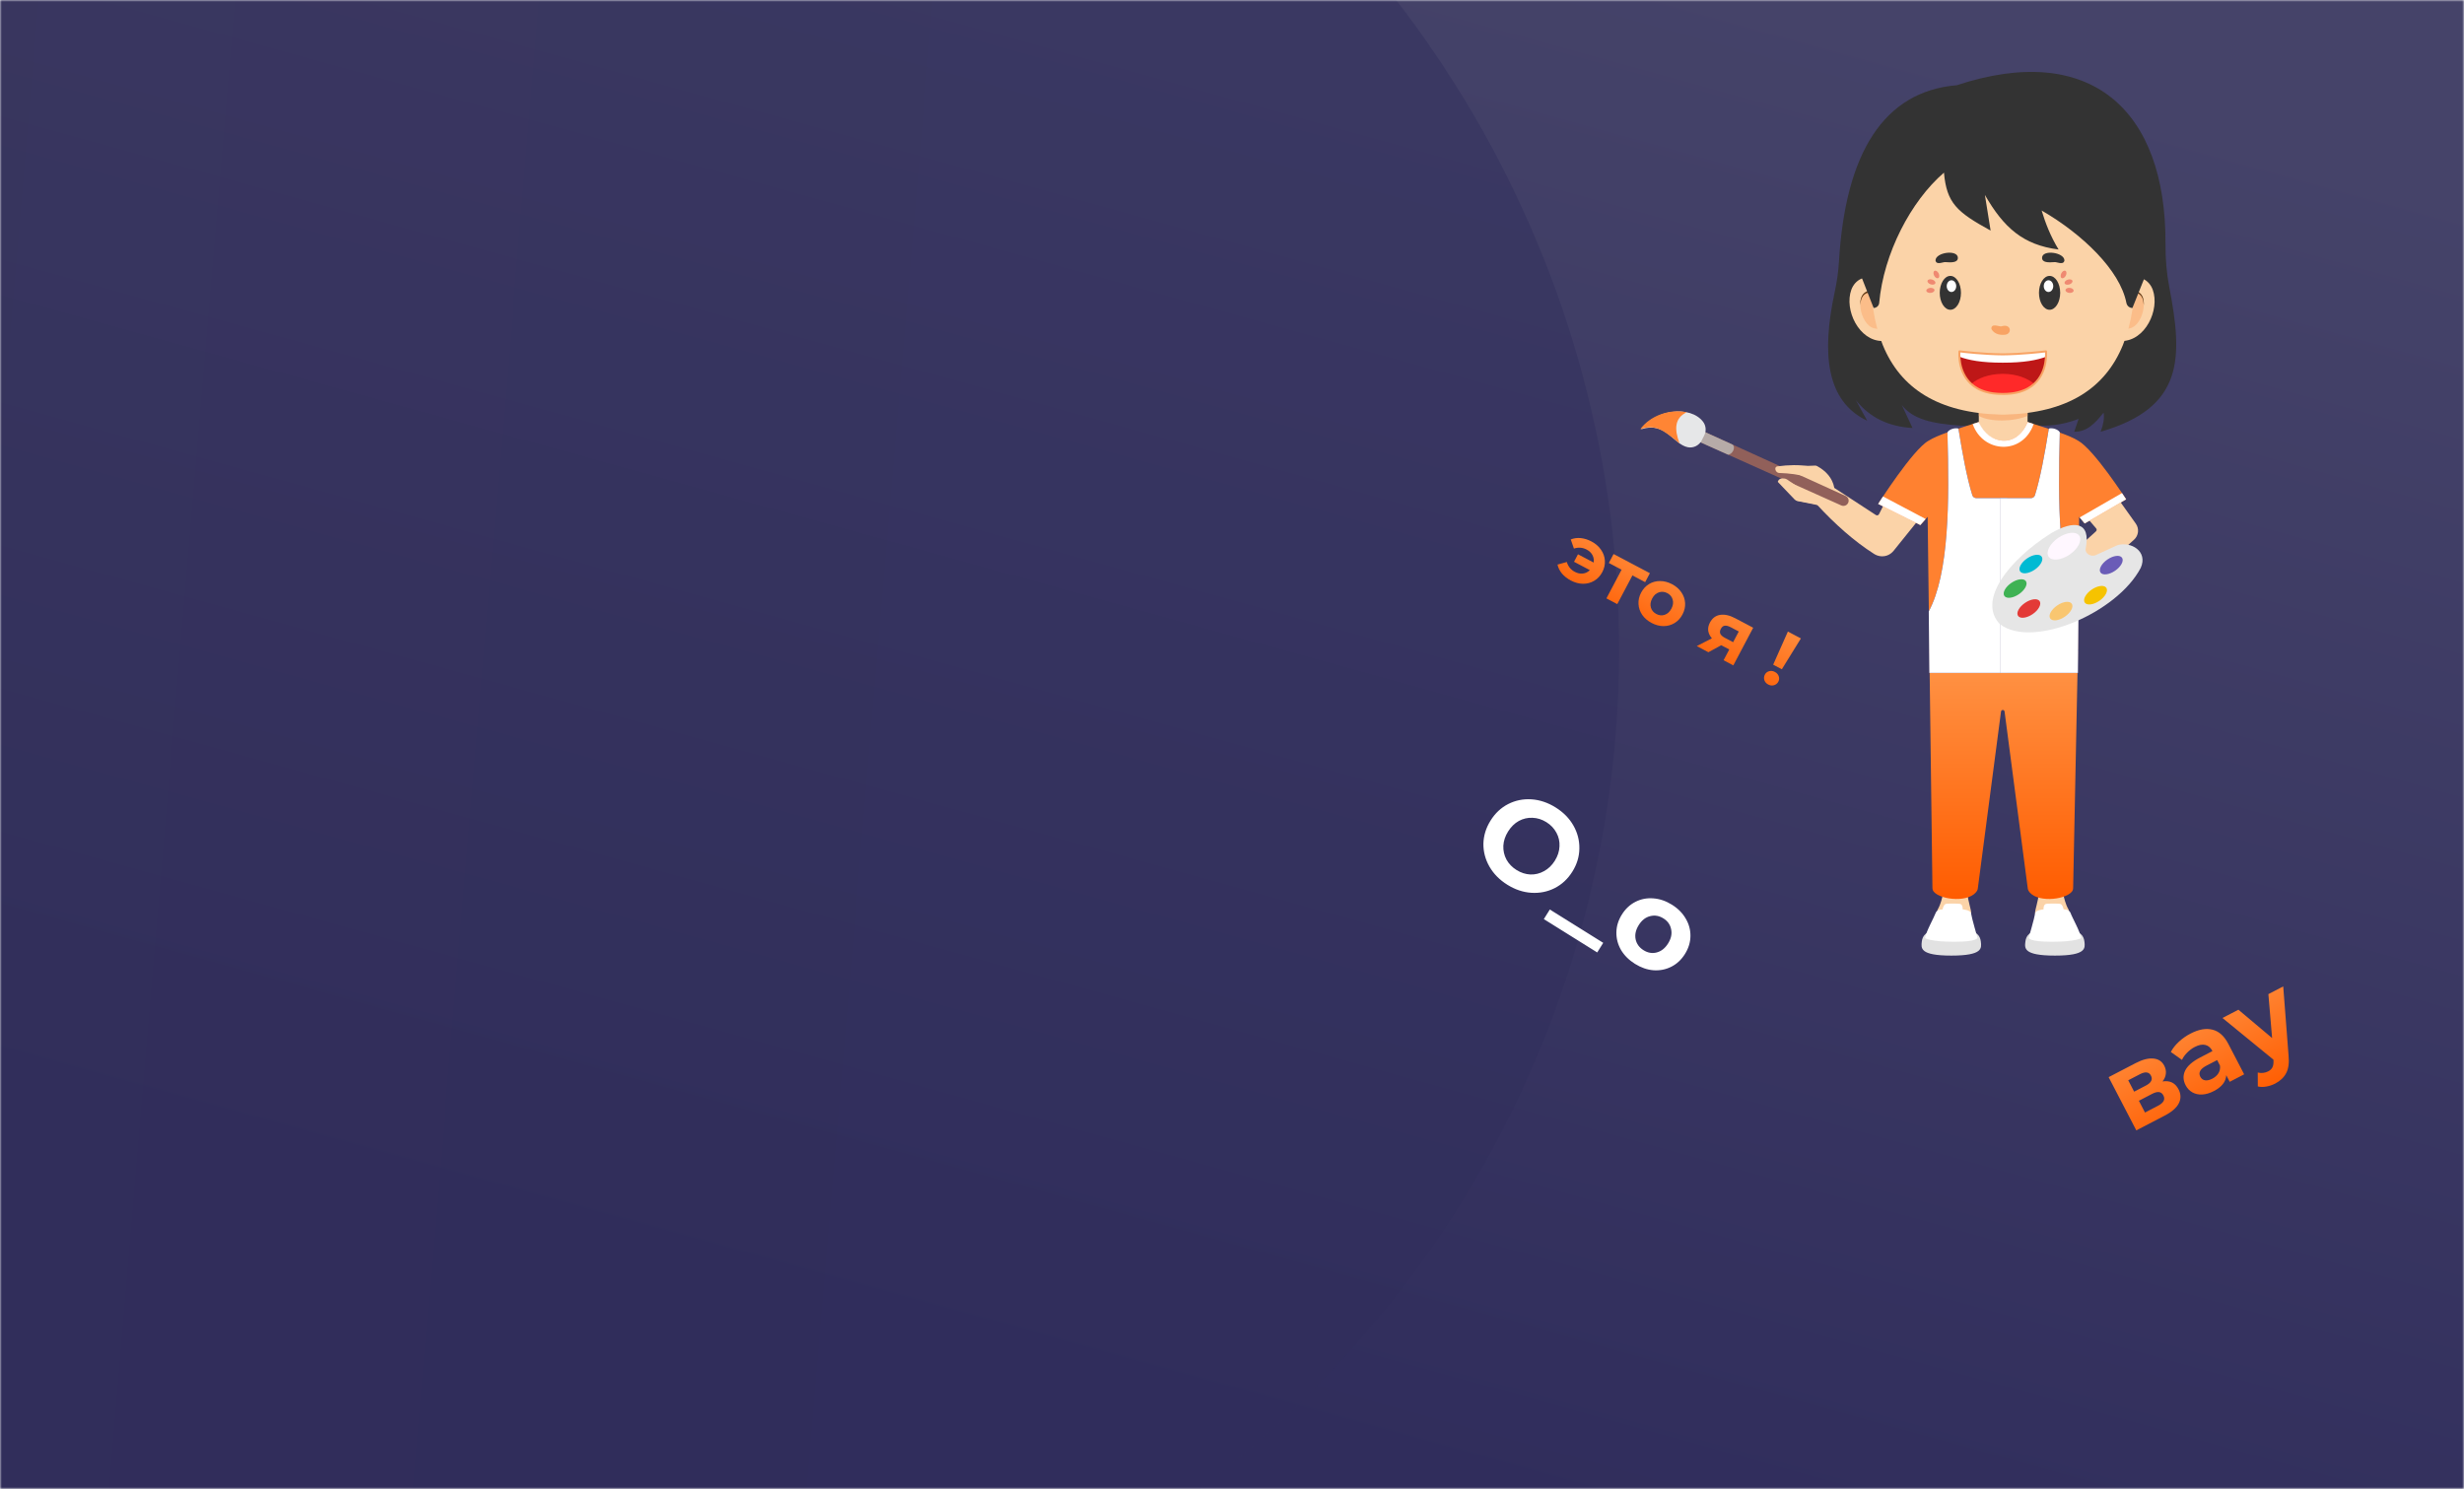 <svg width="685" height="414" viewBox="0 0 685 414" fill="none" xmlns="http://www.w3.org/2000/svg">
<mask id="mask0_34_7496" style="mask-type:alpha" maskUnits="userSpaceOnUse" x="0" y="0" width="685" height="414">
<rect width="685" height="414" fill="url(#paint0_linear_34_7496)"/>
</mask>
<g mask="url(#mask0_34_7496)">
<rect width="685" height="414" fill="url(#paint1_linear_34_7496)"/>
<ellipse opacity="0.46" cx="148.612" cy="178.268" rx="296.403" ry="301.784" transform="rotate(-76.507 148.612 178.268)" fill="url(#paint2_linear_34_7496)"/>
</g>
<g filter="url(#filter0_d_34_7496)">
<path d="M601.187 300.692C603.234 300.374 604.715 301.095 605.63 302.855C606.326 304.194 606.36 305.492 605.733 306.749C605.106 308.007 603.793 309.156 601.794 310.195L593.9 314.298L586.207 299.5L593.771 295.568C595.624 294.605 597.249 294.192 598.646 294.327C600.035 294.443 601.044 295.107 601.673 296.317C602.054 297.051 602.2 297.802 602.11 298.57C602.029 299.311 601.722 300.019 601.187 300.692ZM593.301 303.534L596.546 301.847C598.05 301.065 598.525 300.143 597.972 299.079C597.429 298.034 596.406 297.902 594.902 298.684L591.656 300.371L593.301 303.534ZM599.921 307.465C601.498 306.645 602.005 305.694 601.443 304.612C601.147 304.044 600.749 303.727 600.249 303.661C599.739 303.576 599.09 303.739 598.302 304.149L594.616 306.065L596.317 309.338L599.921 307.465ZM608.952 287.397C611.244 286.206 613.291 285.841 615.091 286.302C616.882 286.746 618.35 288.068 619.493 290.268L623.883 298.712L619.867 300.8L618.909 298.957C618.817 300.752 617.671 302.221 615.471 303.365C614.334 303.956 613.243 304.278 612.2 304.331C611.174 304.375 610.265 304.172 609.472 303.722C608.68 303.273 608.059 302.617 607.611 301.755C606.896 300.38 606.847 299.031 607.464 297.709C608.1 296.377 609.499 295.149 611.663 294.024L615.074 292.251C614.588 291.316 613.932 290.748 613.106 290.549C612.271 290.331 611.284 290.517 610.148 291.108C609.359 291.518 608.646 292.052 608.01 292.709C607.382 293.338 606.912 294.002 606.599 294.7L603.5 292.502C604.012 291.514 604.746 290.574 605.702 289.681C606.677 288.778 607.76 288.017 608.952 287.397ZM615.042 299.919C615.775 299.538 616.341 299.034 616.737 298.409C617.125 297.765 617.266 297.051 617.161 296.267L616.375 294.754L613.432 296.284C611.671 297.199 611.092 298.234 611.692 299.389C611.978 299.939 612.418 300.27 613.011 300.381C613.613 300.464 614.29 300.31 615.042 299.919ZM634.744 274.27L636.224 293.45C636.432 295.508 636.213 297.148 635.566 298.369C634.938 299.58 633.918 300.553 632.506 301.287C631.736 301.687 630.913 301.964 630.038 302.116C629.162 302.269 628.376 302.258 627.68 302.084L627.661 298.216C628.143 298.338 628.638 298.372 629.146 298.317C629.672 298.254 630.146 298.112 630.567 297.893C631.154 297.588 631.555 297.193 631.769 296.709C631.993 296.244 632.08 295.604 632.03 294.792L632.013 294.626L617.855 283.049L622.284 280.747L631.656 288.628L630.618 276.415L634.744 274.27Z" fill="url(#paint3_linear_34_7496)"/>
</g>
<g filter="url(#filter1_d_34_7496)">
<path d="M442.431 150.549C443.559 151.145 444.441 151.909 445.076 152.842C445.731 153.768 446.093 154.78 446.16 155.877C446.228 156.974 445.987 158.042 445.44 159.079C444.892 160.117 444.146 160.917 443.201 161.48C442.257 162.043 441.215 162.322 440.073 162.316C438.951 162.304 437.827 162 436.698 161.405C435.7 160.877 434.877 160.236 434.231 159.48C433.605 158.718 433.191 157.886 432.988 156.982L435.582 156.262C435.942 157.497 436.686 158.413 437.814 159.008C438.566 159.406 439.314 159.56 440.058 159.472C440.801 159.383 441.441 159.066 441.978 158.52L437.581 156.199L438.681 154.117L443.038 156.418C443.16 155.686 443.05 154.998 442.71 154.354C442.37 153.71 441.831 153.193 441.091 152.803C439.976 152.214 438.797 152.122 437.555 152.527L436.676 149.998C437.543 149.644 438.465 149.516 439.44 149.617C440.435 149.711 441.432 150.022 442.431 150.549ZM457.36 161.867L453.82 159.997L449.608 167.973L446.592 166.381L450.804 158.404L447.264 156.535L448.579 154.045L458.675 159.376L457.36 161.867ZM459.149 173.211C458.047 172.629 457.175 171.878 456.533 170.958C455.91 170.032 455.568 169.031 455.507 167.953C455.446 166.876 455.689 165.819 456.237 164.781C456.785 163.744 457.521 162.946 458.445 162.39C459.369 161.833 460.386 161.557 461.494 161.562C462.623 161.561 463.738 161.851 464.841 162.433C465.943 163.015 466.806 163.769 467.428 164.695C468.057 165.608 468.403 166.603 468.464 167.68C468.525 168.758 468.282 169.815 467.734 170.853C467.186 171.89 466.45 172.687 465.526 173.244C464.601 173.801 463.582 174.083 462.466 174.091C461.357 174.086 460.252 173.793 459.149 173.211ZM460.464 170.721C461.243 171.132 462.015 171.208 462.782 170.949C463.568 170.685 464.195 170.111 464.66 169.229C465.126 168.347 465.243 167.514 465.011 166.728C464.799 165.936 464.304 165.334 463.526 164.923C462.748 164.512 461.965 164.439 461.179 164.704C460.399 164.956 459.776 165.522 459.31 166.404C458.845 167.286 458.724 168.127 458.949 168.925C459.181 169.711 459.686 170.31 460.464 170.721ZM487.393 174.542L481.866 185.008L479.162 183.58L480.744 180.584L478.507 179.403L474.941 181.351L471.711 179.645L475.912 177.485C475.337 176.816 474.995 176.113 474.887 175.376C474.798 174.633 474.956 173.878 475.36 173.113C476.011 171.881 476.951 171.167 478.183 170.971C479.434 170.77 480.837 171.08 482.394 171.901L487.393 174.542ZM481.147 174.403C480.499 174.06 479.944 173.917 479.484 173.972C479.036 174.035 478.676 174.325 478.402 174.844C478.128 175.363 478.081 175.827 478.263 176.238C478.464 176.643 478.888 177.016 479.537 177.359L481.813 178.561L483.385 175.584L481.147 174.403ZM497.036 175.603L500.655 177.514L495.357 186.086L492.945 184.812L497.036 175.603ZM491.572 190.332C491.041 190.052 490.682 189.647 490.497 189.118C490.332 188.583 490.379 188.069 490.64 187.576C490.9 187.083 491.291 186.767 491.812 186.628C492.34 186.475 492.877 186.543 493.421 186.831C493.966 187.118 494.325 187.523 494.497 188.045C494.676 188.554 494.635 189.055 494.375 189.548C494.114 190.041 493.71 190.367 493.162 190.525C492.634 190.677 492.104 190.613 491.572 190.332Z" fill="url(#paint4_linear_34_7496)"/>
</g>
<path d="M419.042 246C416.885 244.652 415.226 242.97 414.065 240.952C412.925 238.946 412.366 236.823 412.39 234.582C412.446 232.334 413.111 230.191 414.384 228.152C415.657 226.114 417.285 224.586 419.269 223.569C421.284 222.544 423.443 222.104 425.746 222.25C428.068 222.407 430.308 223.16 432.465 224.507C434.622 225.854 436.272 227.53 437.412 229.536C438.553 231.541 439.106 233.675 439.069 235.935C439.045 238.176 438.397 240.316 437.124 242.354C435.85 244.393 434.206 245.924 432.191 246.949C430.188 247.953 428.035 248.383 425.732 248.238C423.429 248.093 421.199 247.347 419.042 246ZM421.601 241.903C422.828 242.669 424.109 243.084 425.445 243.148C426.793 243.192 428.059 242.883 429.243 242.219C430.448 241.569 431.452 240.6 432.255 239.313C433.058 238.027 433.488 236.7 433.545 235.332C433.621 233.977 433.337 232.713 432.694 231.541C432.063 230.349 431.134 229.37 429.907 228.604C428.68 227.837 427.392 227.432 426.044 227.388C424.709 227.324 423.439 227.618 422.234 228.268C421.05 228.932 420.056 229.906 419.253 231.193C418.449 232.479 418.009 233.8 417.933 235.156C417.877 236.523 418.164 237.803 418.795 238.995C419.438 240.167 420.374 241.137 421.601 241.903ZM430.858 252.884L445.701 262.154L444.032 264.826L429.189 255.555L430.858 252.884ZM454.535 268.001C452.853 266.951 451.555 265.659 450.642 264.126C449.761 262.585 449.334 260.956 449.36 259.24C449.387 257.523 449.895 255.874 450.884 254.29C451.872 252.707 453.132 251.527 454.663 250.75C456.194 249.973 457.838 249.652 459.597 249.787C461.388 249.915 463.124 250.505 464.806 251.555C466.489 252.606 467.77 253.901 468.651 255.442C469.545 256.963 469.978 258.581 469.951 260.298C469.925 262.014 469.417 263.664 468.428 265.248C467.439 266.831 466.179 268.011 464.649 268.788C463.118 269.565 461.467 269.896 459.696 269.78C457.938 269.645 456.217 269.052 454.535 268.001ZM456.908 264.201C458.096 264.943 459.313 265.153 460.559 264.831C461.838 264.502 462.897 263.664 463.738 262.318C464.578 260.972 464.86 259.663 464.582 258.389C464.337 257.108 463.621 256.097 462.433 255.355C461.246 254.613 460.013 254.407 458.734 254.737C457.468 255.046 456.415 255.874 455.574 257.22C454.734 258.565 454.446 259.885 454.711 261.179C454.988 262.452 455.721 263.46 456.908 264.201Z" fill="white"/>
<path d="M543.996 23.697C523.672 25.397 513.01 42.59 511.24 72.716C511.07 75.626 510.64 78.517 510.02 81.367C506.349 98.5 507.769 111.632 519.091 116.983L515.941 111.272C519.761 116.053 524.992 118.644 531.684 118.994L528.713 112.623C531.794 116.633 537.185 117.784 545.036 118.354H568.59C572.061 118.284 575.301 117.453 577.862 116.473L576.642 120.044C580.122 120.094 582.333 117.834 584.803 114.733C585.073 116.353 584.713 118.154 583.983 120.044C607.267 113.323 606.827 99.42 603.056 79.757C602.306 75.856 601.996 71.895 602.016 67.925C602.246 30.428 581.082 11.465 543.996 23.697Z" fill="#333333"/>
<path d="M524.452 138.858L533.724 144.079L526.433 153.141C525.963 153.721 525.353 154.181 524.653 154.431C524.603 154.451 524.563 154.461 524.512 154.481C523.332 154.871 522.042 154.681 520.992 154.011C515.491 150.51 510.2 145.809 505.069 140.258L499.438 139.198L494.657 134.117L497.398 132.707L499.008 129.666L504.589 129.456C504.789 129.446 504.999 129.496 505.169 129.596C507.66 130.987 509.42 132.887 509.95 135.667L521.482 143.189C521.782 143.399 522.212 143.299 522.372 142.959L524.452 138.858Z" fill="#FBD3A8"/>
<path d="M472.933 119.645L513.08 137.898C513.81 138.228 514.13 139.088 513.8 139.808C513.47 140.538 512.619 140.858 511.889 140.538L471.572 122.455L472.933 119.645Z" fill="#91605A"/>
<path d="M481.664 123.617C482.644 124.497 481.534 126.367 480.414 126.427L471.572 122.467L472.933 119.656L481.664 123.617Z" fill="#B6ABA8"/>
<path d="M473.784 121.063C473.564 121.513 473.313 121.994 473.093 122.424C472.373 123.854 470.793 124.654 469.223 124.354C465.192 123.574 463.082 117.093 456.23 119.363C460.271 113.842 469.883 112.652 473.434 117.233C474.284 118.333 474.404 119.823 473.784 121.063Z" fill="#E6E7E8"/>
<path d="M468.912 114.635C465.572 116.205 465.392 119.255 466.932 123.296C462.091 119.275 460.211 118.005 456 119.325C458.78 115.535 464.271 113.614 468.912 114.635Z" fill="#FF8534"/>
<path d="M500.998 136.159L496.837 133.338C496.627 133.198 496.387 133.098 496.137 133.058C495.167 132.898 494.477 133.138 494.227 133.978L498.877 138.849C499.097 139.079 499.387 139.239 499.708 139.309L505.449 140.47L506.049 138.999L500.998 136.159Z" fill="#FBD3A8"/>
<path d="M502.828 132.71L503.008 129.66C500.197 129.19 497.207 129.26 494.106 129.67C493.796 129.71 493.556 129.97 493.546 130.28C493.536 130.66 493.706 131.07 494.076 131.33C494.236 131.44 494.436 131.5 494.636 131.51C497.427 131.6 500.067 131.92 502.828 132.71Z" fill="#FBD3A8"/>
<path d="M579.002 142.547L587.394 136.656L593.765 145.598C594.755 146.998 594.545 148.908 593.275 150.059L579.012 162.851L573.701 155.88L582.663 147.758C582.923 147.548 582.953 147.168 582.733 146.918L579.002 142.547Z" fill="#FBD3A8"/>
<path d="M563.67 110.213H550.117V131.457H563.67V110.213Z" fill="#FBD3A8"/>
<path opacity="0.6" d="M550.117 112.053L563.67 112.103V115.633C559.759 117.304 553.128 117.404 550.117 115.633V112.053Z" fill="#F8A364"/>
<path d="M540.254 234.229C540.254 234.229 540.024 248.271 540.024 249.181C540.024 250.101 546.185 249.911 547.016 248.621L548.236 234.229H540.254Z" fill="#FBD3A8"/>
<path d="M540.024 249.185C540.024 249.185 539.564 251.385 538.744 252.765C537.914 254.146 540.274 255.546 543.305 255.546C546.336 255.546 547.916 254.966 548.006 254.056C548.096 253.136 547.016 250.265 547.016 248.635L540.024 249.185Z" fill="#FBD3A8"/>
<path d="M550.686 261.852C550.506 260.112 549.406 259.522 549.406 259.522C549.406 259.121 542.475 259.522 542.475 259.522C542.475 259.522 535.544 259.121 535.544 259.522C535.544 259.522 534.443 260.102 534.263 261.852C534.083 263.592 533.623 265.703 542.475 265.703C551.326 265.703 550.866 263.592 550.686 261.852Z" fill="#E2E2E2"/>
<path d="M545.636 252.864C545.636 252.864 545.726 251.394 544.806 251.304C543.886 251.214 541.775 251.214 541.045 251.304C540.315 251.394 540.035 252.864 540.035 252.864C540.035 252.864 538.475 252.774 538.105 253.874C537.735 254.974 535.354 259.195 535.164 260.846C535.164 260.846 536.714 261.856 543.276 261.856C549.847 261.856 549.747 260.756 549.747 260.756C549.747 260.756 548.116 255.125 547.986 254.054C547.876 252.974 545.636 252.864 545.636 252.864Z" fill="white"/>
<path d="M573.49 234.229C573.49 234.229 573.72 248.271 573.72 249.181C573.72 250.101 567.559 249.911 566.729 248.621L565.509 234.229H573.49Z" fill="#FBD3A8"/>
<path d="M573.72 249.185C573.72 249.185 574.18 251.385 575 252.765C575.831 254.146 573.47 255.546 570.44 255.546C567.409 255.546 565.829 254.966 565.739 254.056C565.649 253.136 566.729 250.265 566.729 248.635L573.72 249.185Z" fill="#FBD3A8"/>
<path d="M563.059 261.852C563.239 260.112 564.339 259.522 564.339 259.522C564.339 259.121 571.27 259.522 571.27 259.522C571.27 259.522 578.201 259.121 578.201 259.522C578.201 259.522 579.302 260.102 579.482 261.852C579.662 263.592 580.122 265.703 571.27 265.703C562.419 265.703 562.869 263.592 563.059 261.852Z" fill="#E2E2E2"/>
<path d="M568.099 252.864C568.099 252.864 568.009 251.394 568.929 251.304C569.849 251.214 571.96 251.214 572.69 251.304C573.42 251.394 573.7 252.864 573.7 252.864C573.7 252.864 575.26 252.774 575.63 253.874C576.001 254.974 578.381 259.195 578.571 260.846C578.571 260.846 577.021 261.856 570.46 261.856C563.888 261.856 563.988 260.756 563.988 260.756C563.988 260.756 565.619 255.125 565.749 254.054C565.869 252.974 568.099 252.864 568.099 252.864Z" fill="white"/>
<path d="M536.874 180.633C536.594 180.633 536.374 180.863 536.374 181.133L537.224 246.895C537.224 247.295 537.364 247.675 537.624 247.975C539.685 250.325 547.736 251.025 549.646 247.635C549.746 247.455 549.816 247.255 549.836 247.045L556.288 197.846C556.368 197.266 557.198 197.266 557.278 197.846L563.729 247.045C563.759 247.255 563.819 247.455 563.919 247.635C565.819 251.025 573.871 250.325 575.941 247.975C576.201 247.685 576.341 247.295 576.341 246.895L577.671 181.133C577.681 180.853 577.451 180.623 577.171 180.623H536.874V180.633Z" fill="url(#paint5_linear_34_7496)"/>
<path d="M591.074 138.838C591.074 138.838 582.172 125.035 577.751 122.545C575.131 120.904 570.22 119.464 563.669 117.344C560.478 125.395 551.977 123.095 550.117 117.344C543.565 119.464 538.755 120.904 536.134 122.545C531.713 125.035 522.142 140.108 522.142 140.108L533.874 145.989L535.894 143.698L536.374 181.545C543.915 188.056 574.631 185.116 577.681 180.635L578.001 143.698L579.552 145.549L591.074 138.838Z" fill="#FF8130"/>
<path d="M536.364 187.105C536.364 186.415 536.204 170.002 536.204 170.002C541.875 159.32 541.945 139.667 541.395 120.193C541.855 119.363 543.475 118.863 544.446 119.153C545.596 126.255 546.816 132.926 548.316 137.707C548.466 138.177 548.906 138.497 549.396 138.497H558.058V187.105H536.364Z" fill="#262262"/>
<path d="M536.364 187.105C536.364 186.415 536.204 170.002 536.204 170.002C541.875 159.32 541.945 139.667 541.395 120.193C541.855 119.363 543.475 118.863 544.446 119.153C545.596 126.255 546.816 132.926 548.316 137.707C548.466 138.177 548.906 138.497 549.396 138.497H558.058V187.105H536.364Z" fill="white"/>
<path d="M577.671 187.105C577.671 186.415 577.831 170.002 577.831 170.002C572.16 159.32 572.09 139.667 572.64 120.193C572.18 119.363 570.56 118.863 569.59 119.153C568.44 126.255 567.22 132.926 565.719 137.707C565.569 138.177 565.129 138.497 564.639 138.497H555.978V187.105H577.671Z" fill="#262262"/>
<path d="M577.671 187.105C577.671 186.415 577.831 170.002 577.831 170.002C572.16 159.32 572.09 139.667 572.64 120.193C572.18 119.363 570.56 118.863 569.59 119.153C568.44 126.255 567.22 132.926 565.719 137.707C565.569 138.177 565.129 138.497 564.639 138.497H555.978V187.105H577.671Z" fill="white"/>
<path d="M535.344 144.308L533.864 145.989L522.132 140.117L523.482 138.037L535.344 144.308Z" fill="white"/>
<path d="M578.151 143.877L579.552 145.547L591.074 138.836L589.923 137.096L578.151 143.877Z" fill="white"/>
<path d="M550.116 117.344C552.857 123.745 560.658 124.795 563.679 117.344L565.369 117.894C562.278 126.695 551.227 125.995 548.416 117.894L550.116 117.344Z" fill="white"/>
<path d="M523.302 94.817C516.801 94.817 512.65 86.165 514.671 80.574C515.161 79.224 516.121 78.074 517.441 77.504C519.791 76.493 521.912 77.734 523.302 78.664V94.817V94.817Z" fill="#FBD3A8"/>
<path d="M521.041 91.288C516.981 90.428 515.2 80.547 520.251 81.197L523.132 81.517V91.649L521.041 91.288Z" fill="#FBBD89"/>
<path d="M523.002 81.933C522.352 81.703 521.692 81.493 521.022 81.373C520.352 81.273 519.661 81.253 519.041 81.473C518.421 81.693 517.911 82.183 517.621 82.813C517.331 83.443 517.211 84.154 517.171 84.864C517.141 84.154 517.191 83.423 517.421 82.733C517.651 82.033 518.171 81.403 518.871 81.073C519.571 80.733 520.352 80.693 521.092 80.723C521.832 80.773 522.562 80.923 523.272 81.103L523.002 81.933Z" fill="#603813"/>
<path d="M589.844 94.817C596.345 94.817 600.496 86.165 598.475 80.574C597.985 79.224 597.025 78.074 595.705 77.504C593.354 76.493 591.234 77.734 589.844 78.664V94.817V94.817Z" fill="#FBD3A8"/>
<path d="M592.104 91.288C596.165 90.428 597.945 80.547 592.894 81.197L590.014 81.517V91.649L592.104 91.288Z" fill="#FBBD89"/>
<path d="M589.884 81.103C590.594 80.923 591.314 80.773 592.064 80.723C592.804 80.693 593.584 80.733 594.285 81.073C594.985 81.403 595.505 82.043 595.735 82.733C595.965 83.433 596.015 84.154 595.985 84.864C595.935 84.154 595.825 83.443 595.535 82.813C595.255 82.183 594.735 81.693 594.115 81.473C593.494 81.243 592.804 81.273 592.134 81.373C591.464 81.483 590.804 81.693 590.154 81.933L589.884 81.103Z" fill="#603813"/>
<path d="M589.933 46.533H523.662C514.67 87.5 521.131 114.435 556.347 115.285H557.258C592.464 114.435 598.925 87.49 589.933 46.533Z" fill="#FBD3A8"/>
<path d="M556.118 90.748C556.258 90.778 556.398 90.748 556.538 90.698C559.098 89.948 559.468 92.818 557.408 93.078C555.438 93.258 554.407 92.598 553.767 91.738C553.417 91.268 553.687 90.578 554.267 90.508C554.788 90.438 555.468 90.618 556.118 90.748Z" fill="#F8A364"/>
<path d="M542.204 86.135C543.834 86.135 545.155 84.025 545.155 81.424C545.155 78.822 543.834 76.713 542.204 76.713C540.575 76.713 539.254 78.822 539.254 81.424C539.254 84.025 540.575 86.135 542.204 86.135Z" fill="#333333"/>
<path d="M542.515 81.186C543.244 81.186 543.835 80.457 543.835 79.556C543.835 78.656 543.244 77.926 542.515 77.926C541.785 77.926 541.194 78.656 541.194 79.556C541.194 80.457 541.785 81.186 542.515 81.186Z" fill="white"/>
<path d="M540.425 72.913C540.555 72.883 540.695 72.863 540.825 72.883C542.525 73.023 544.295 73.033 544.295 71.693C544.295 69.312 538.074 70.132 538.074 72.433C538.264 73.323 539.004 73.273 540.425 72.913Z" fill="#333333"/>
<path d="M538.945 75.993C539.225 76.553 539.185 77.144 538.835 77.323C538.485 77.504 537.974 77.194 537.694 76.633C537.414 76.073 537.454 75.483 537.804 75.303C538.144 75.123 538.665 75.433 538.945 75.993Z" fill="#EF8971"/>
<path d="M536.724 81.442C537.351 81.387 537.832 81.031 537.799 80.645C537.765 80.26 537.229 79.992 536.602 80.047C535.974 80.102 535.493 80.459 535.527 80.844C535.56 81.229 536.096 81.497 536.724 81.442Z" fill="#EF8971"/>
<path d="M537.164 77.735C537.764 77.925 538.154 78.375 538.034 78.745C537.914 79.115 537.334 79.255 536.734 79.065C536.134 78.875 535.743 78.425 535.863 78.055C535.984 77.685 536.564 77.545 537.164 77.735Z" fill="#EF8971"/>
<path d="M569.79 86.135C571.42 86.135 572.741 84.025 572.741 81.424C572.741 78.822 571.42 76.713 569.79 76.713C568.161 76.713 566.84 78.822 566.84 81.424C566.84 84.025 568.161 86.135 569.79 86.135Z" fill="#333333"/>
<path d="M569.49 81.186C570.219 81.186 570.81 80.457 570.81 79.556C570.81 78.656 570.219 77.926 569.49 77.926C568.761 77.926 568.17 78.656 568.17 79.556C568.17 80.457 568.761 81.186 569.49 81.186Z" fill="white"/>
<path d="M571.571 72.913C571.441 72.883 571.301 72.863 571.171 72.883C569.471 73.023 567.7 73.033 567.7 71.693C567.7 69.312 573.921 70.132 573.921 72.433C573.741 73.323 572.991 73.273 571.571 72.913Z" fill="#333333"/>
<path d="M573.051 75.993C572.771 76.553 572.811 77.144 573.161 77.323C573.511 77.504 574.021 77.194 574.301 76.633C574.581 76.073 574.541 75.483 574.191 75.303C573.841 75.123 573.341 75.433 573.051 75.993Z" fill="#EF8971"/>
<path d="M575.281 81.442C574.661 81.392 574.181 81.032 574.211 80.642C574.241 80.252 574.781 79.981 575.401 80.042C576.022 80.092 576.502 80.452 576.472 80.842C576.442 81.232 575.902 81.502 575.281 81.442Z" fill="#EF8971"/>
<path d="M575.271 79.087C575.871 78.896 576.262 78.442 576.144 78.073C576.027 77.705 575.445 77.562 574.845 77.753C574.245 77.944 573.854 78.398 573.972 78.767C574.089 79.135 574.671 79.278 575.271 79.087Z" fill="#EF8971"/>
<path d="M540.425 47.999C531.194 55.961 523.652 70.493 522.422 84.226C522.352 85.016 521.672 85.626 520.872 85.626L515.591 72.153L523.282 43.828L558.488 33.057L592.664 45.229L598.085 72.484L592.824 85.636C591.994 85.636 591.304 85.036 591.144 84.226C589.374 75.104 578.822 65.022 567.58 58.531C568.66 62.082 570.04 65.672 572.291 69.373C562.459 68.113 557.068 63.352 551.807 54.2L553.397 64.112C543.986 58.951 541.195 56.481 540.425 47.999Z" fill="#333333"/>
<path d="M568.79 97.693C568.79 97.693 562.499 98.493 556.768 98.534C551.037 98.493 544.746 97.693 544.746 97.693C544.746 97.693 543.466 109.565 556.658 109.525C556.678 109.525 556.728 109.525 556.768 109.525C556.808 109.525 556.858 109.525 556.878 109.525C570.07 109.565 568.79 97.693 568.79 97.693Z" fill="#BE1717"/>
<path d="M568.79 97.693C568.79 97.693 562.509 98.493 556.768 98.534C551.027 98.493 544.746 97.693 544.746 97.693C544.746 97.693 544.686 98.273 544.726 99.184C547.116 100.114 550.907 100.864 556.768 100.844C562.619 100.864 566.419 100.114 568.81 99.184C568.85 98.284 568.79 97.693 568.79 97.693Z" fill="white"/>
<path d="M565.539 106.754C563.629 105.174 560.858 104.013 556.868 103.943C556.838 103.943 556.798 103.943 556.768 103.943C556.738 103.943 556.698 103.943 556.668 103.943C552.677 104.013 549.906 105.174 547.996 106.754C549.776 108.364 552.487 109.544 556.658 109.534C556.698 109.534 556.728 109.534 556.768 109.534C556.808 109.534 556.838 109.534 556.878 109.534C561.038 109.544 563.759 108.364 565.539 106.754Z" fill="#FF2929"/>
<path d="M556.918 109.811C556.908 109.811 556.888 109.811 556.878 109.811H556.768H556.658C556.468 109.811 556.288 109.811 556.108 109.801H555.988C555.818 109.801 555.638 109.791 555.468 109.781L555.378 109.771C555.228 109.761 555.078 109.751 554.938 109.741L554.828 109.731C554.668 109.721 554.508 109.701 554.358 109.681L554.238 109.671C554.108 109.651 553.968 109.641 553.838 109.621L553.758 109.611C553.618 109.591 553.468 109.561 553.327 109.541L553.187 109.511C553.057 109.481 552.917 109.461 552.787 109.431C552.757 109.421 552.737 109.421 552.707 109.411L552.667 109.401C552.567 109.381 552.467 109.351 552.377 109.331H552.367C552.317 109.321 552.267 109.311 552.227 109.291C552.107 109.261 551.997 109.231 551.887 109.191C551.837 109.181 551.797 109.161 551.747 109.151L551.717 109.141C551.647 109.121 551.577 109.101 551.507 109.071C551.427 109.041 551.347 109.021 551.267 108.991C551.187 108.961 551.117 108.941 551.037 108.911C550.967 108.891 550.907 108.861 550.837 108.831C550.787 108.811 550.747 108.791 550.697 108.771C550.577 108.721 550.467 108.671 550.357 108.621L550.267 108.581C550.197 108.551 550.127 108.511 550.047 108.481C550.047 108.481 550.037 108.481 550.037 108.471C549.897 108.401 549.747 108.321 549.597 108.241L549.567 108.221C543.786 104.98 544.426 97.959 544.456 97.669C544.466 97.589 544.506 97.519 544.566 97.469C544.626 97.419 544.706 97.399 544.776 97.409L544.826 97.419C545.476 97.499 551.357 98.209 556.768 98.249C562.169 98.209 568.05 97.499 568.71 97.419L568.75 97.409C568.83 97.399 568.9 97.419 568.96 97.469C569.02 97.519 569.06 97.589 569.06 97.659C569.09 97.959 569.73 104.98 563.949 108.221L563.919 108.241C563.769 108.331 563.619 108.401 563.469 108.481C563.399 108.521 563.329 108.551 563.249 108.581L563.159 108.621C563.049 108.671 562.929 108.721 562.819 108.771C562.779 108.791 562.729 108.811 562.679 108.831C562.609 108.861 562.549 108.881 562.479 108.911C562.409 108.941 562.329 108.961 562.259 108.991C562.179 109.021 562.099 109.041 562.019 109.071C561.949 109.091 561.879 109.121 561.809 109.141L561.779 109.151C561.739 109.161 561.689 109.181 561.649 109.191C561.539 109.221 561.419 109.261 561.309 109.291C561.259 109.301 561.209 109.321 561.159 109.331C561.059 109.361 560.959 109.381 560.859 109.401L560.819 109.411C560.789 109.421 560.769 109.421 560.739 109.431C560.609 109.461 560.479 109.491 560.339 109.511C560.289 109.521 560.249 109.531 560.199 109.541C560.059 109.571 559.919 109.591 559.769 109.611L559.689 109.621C559.559 109.641 559.429 109.661 559.289 109.671L559.168 109.691C559.018 109.711 558.858 109.721 558.698 109.741L558.588 109.751C558.438 109.761 558.298 109.771 558.148 109.781L558.058 109.791C557.888 109.801 557.718 109.811 557.538 109.811H557.418C557.258 109.811 557.088 109.811 556.918 109.811ZM556.758 109.251H556.868C557.048 109.251 557.228 109.251 557.398 109.241H557.518C557.688 109.241 557.858 109.231 558.018 109.221L558.098 109.211C558.238 109.201 558.388 109.191 558.528 109.181L558.628 109.171C558.778 109.161 558.938 109.141 559.078 109.121L559.199 109.111C559.329 109.091 559.459 109.081 559.579 109.061L559.659 109.051C559.799 109.031 559.939 109.011 560.069 108.981C560.119 108.971 560.159 108.961 560.209 108.951C560.339 108.931 560.469 108.901 560.589 108.871L560.709 108.841C560.799 108.821 560.899 108.801 560.989 108.771C561.039 108.761 561.089 108.741 561.139 108.731C561.249 108.701 561.359 108.671 561.469 108.641C561.509 108.631 561.559 108.611 561.599 108.601L561.629 108.591C561.699 108.571 561.759 108.551 561.829 108.531C561.909 108.501 561.979 108.481 562.059 108.451C562.129 108.421 562.199 108.401 562.269 108.371C562.329 108.351 562.399 108.321 562.459 108.301C562.499 108.281 562.549 108.271 562.589 108.251C562.699 108.201 562.809 108.161 562.919 108.111L563.009 108.071C563.079 108.041 563.149 108.011 563.219 107.971C563.359 107.901 563.499 107.831 563.639 107.751L563.669 107.731C568.57 104.99 568.59 99.349 568.52 97.999C567.19 98.159 561.769 98.769 556.758 98.809C551.737 98.769 546.326 98.159 544.996 97.999C544.926 99.359 544.956 104.99 549.847 107.731L549.867 107.741C550.017 107.821 550.157 107.901 550.297 107.971C550.367 108.001 550.437 108.041 550.507 108.071L550.597 108.111C550.707 108.161 550.807 108.211 550.917 108.251C550.957 108.271 551.007 108.291 551.047 108.301C551.107 108.321 551.167 108.351 551.237 108.371C551.307 108.401 551.377 108.421 551.457 108.451C551.527 108.481 551.607 108.501 551.677 108.531C551.747 108.551 551.807 108.571 551.877 108.591L551.907 108.601C551.947 108.611 551.997 108.631 552.037 108.641C552.147 108.671 552.257 108.701 552.367 108.731C552.417 108.741 552.457 108.751 552.507 108.771H552.517C552.607 108.791 552.707 108.821 552.797 108.841L552.847 108.851C552.867 108.861 552.897 108.861 552.917 108.871C553.047 108.901 553.167 108.921 553.297 108.951L553.437 108.981C553.568 109.001 553.708 109.031 553.848 109.051L553.928 109.061C554.058 109.081 554.178 109.101 554.308 109.111L554.428 109.121C554.578 109.141 554.728 109.151 554.888 109.171L554.988 109.181C555.128 109.191 555.268 109.201 555.418 109.211L555.498 109.221C555.658 109.231 555.828 109.241 555.998 109.241H556.118C556.298 109.241 556.468 109.251 556.648 109.251H556.758Z" fill="#F8A364"/>
<path d="M582.513 154.399L588.674 151.579C592.424 150.478 597.195 153.289 595.135 157.88C588.604 170.412 565.13 180.494 556.008 173.572C549.607 166.951 558.489 155.669 570.211 148.258C576.542 144.577 581.353 144.907 579.832 152.539C579.562 153.899 581.223 154.859 582.513 154.399Z" fill="#E6E6E6"/>
<path d="M565.09 170.752C566.744 169.618 567.607 168.001 567.016 167.14C566.426 166.279 564.607 166.5 562.953 167.633C561.299 168.767 560.436 170.384 561.027 171.245C561.617 172.106 563.436 171.885 565.09 170.752Z" fill="#E33A37"/>
<path d="M574.033 171.473C575.687 170.339 576.549 168.722 575.959 167.861C575.369 167 573.549 167.22 571.895 168.354C570.241 169.487 569.379 171.104 569.969 171.966C570.559 172.827 572.378 172.606 574.033 171.473Z" fill="#F9C670"/>
<path d="M561.282 165.201C562.936 164.068 563.798 162.45 563.208 161.589C562.618 160.728 560.798 160.949 559.144 162.082C557.49 163.216 556.628 164.833 557.218 165.694C557.808 166.555 559.627 166.335 561.282 165.201Z" fill="#3EB253"/>
<path d="M565.669 158.389C567.323 157.255 568.186 155.638 567.596 154.777C567.005 153.916 565.186 154.136 563.532 155.27C561.878 156.403 561.016 158.02 561.606 158.882C562.196 159.743 564.015 159.522 565.669 158.389Z" fill="#00BAD3"/>
<path d="M575.372 154.188C577.723 152.577 578.918 150.233 578.041 148.952C577.163 147.672 574.546 147.94 572.195 149.551C569.844 151.163 568.649 153.507 569.526 154.787C570.404 156.068 573.021 155.799 575.372 154.188Z" fill="#FFF7FF"/>
<path d="M583.634 167.053C585.288 165.919 586.151 164.302 585.56 163.441C584.97 162.58 583.151 162.8 581.497 163.934C579.843 165.067 578.98 166.684 579.571 167.546C580.161 168.407 581.98 168.186 583.634 167.053Z" fill="#F6C300"/>
<path d="M588.007 158.689C589.661 157.556 590.524 155.939 589.933 155.078C589.343 154.216 587.524 154.437 585.87 155.571C584.216 156.704 583.353 158.321 583.944 159.182C584.534 160.044 586.353 159.823 588.007 158.689Z" fill="#6A5CB7"/>
<defs>
<filter id="filter0_d_34_7496" x="564.093" y="252.05" width="103.231" height="89.805" filterUnits="userSpaceOnUse" color-interpolation-filters="sRGB">
<feFlood flood-opacity="0" result="BackgroundImageFix"/>
<feColorMatrix in="SourceAlpha" type="matrix" values="0 0 0 0 0 0 0 0 0 0 0 0 0 0 0 0 0 0 127 0" result="hardAlpha"/>
<feOffset/>
<feGaussianBlur stdDeviation="11"/>
<feComposite in2="hardAlpha" operator="out"/>
<feColorMatrix type="matrix" values="0 0 0 0 1 0 0 0 0 0.42 0 0 0 0 0 0 0 0 0.4 0"/>
<feBlend mode="normal" in2="BackgroundImageFix" result="effect1_dropShadow_34_7496"/>
<feBlend mode="normal" in="SourceGraphic" in2="effect1_dropShadow_34_7496" result="shape"/>
</filter>
<filter id="filter1_d_34_7496" x="409.971" y="123.096" width="112.743" height="90.262" filterUnits="userSpaceOnUse" color-interpolation-filters="sRGB">
<feFlood flood-opacity="0" result="BackgroundImageFix"/>
<feColorMatrix in="SourceAlpha" type="matrix" values="0 0 0 0 0 0 0 0 0 0 0 0 0 0 0 0 0 0 127 0" result="hardAlpha"/>
<feOffset/>
<feGaussianBlur stdDeviation="11"/>
<feComposite in2="hardAlpha" operator="out"/>
<feColorMatrix type="matrix" values="0 0 0 0 1 0 0 0 0 0.42 0 0 0 0 0 0 0 0 0.4 0"/>
<feBlend mode="normal" in2="BackgroundImageFix" result="effect1_dropShadow_34_7496"/>
<feBlend mode="normal" in="SourceGraphic" in2="effect1_dropShadow_34_7496" result="shape"/>
</filter>
<linearGradient id="paint0_linear_34_7496" x1="321" y1="-48.002" x2="208.5" y2="358.498" gradientUnits="userSpaceOnUse">
<stop stop-color="#454369"/>
<stop offset="1" stop-color="#302D5C"/>
</linearGradient>
<linearGradient id="paint1_linear_34_7496" x1="321" y1="-48.002" x2="208.5" y2="358.498" gradientUnits="userSpaceOnUse">
<stop stop-color="#454369"/>
<stop offset="1" stop-color="#302D5C"/>
</linearGradient>
<linearGradient id="paint2_linear_34_7496" x1="111.832" y1="-205.904" x2="214.683" y2="469.998" gradientUnits="userSpaceOnUse">
<stop stop-color="#323056"/>
<stop offset="1" stop-color="#302D5C"/>
</linearGradient>
<linearGradient id="paint3_linear_34_7496" x1="602.211" y1="276.167" x2="619.738" y2="309.883" gradientUnits="userSpaceOnUse">
<stop stop-color="#FF9649"/>
<stop offset="1" stop-color="#FF5C00"/>
</linearGradient>
<linearGradient id="paint4_linear_34_7496" x1="471.145" y1="155.598" x2="458.537" y2="179.473" gradientUnits="userSpaceOnUse">
<stop stop-color="#FF9649"/>
<stop offset="1" stop-color="#FF5C00"/>
</linearGradient>
<linearGradient id="paint5_linear_34_7496" x1="555.803" y1="180.623" x2="555.803" y2="249.96" gradientUnits="userSpaceOnUse">
<stop stop-color="#FF9649"/>
<stop offset="1" stop-color="#FF5C00"/>
</linearGradient>
</defs>
</svg>
